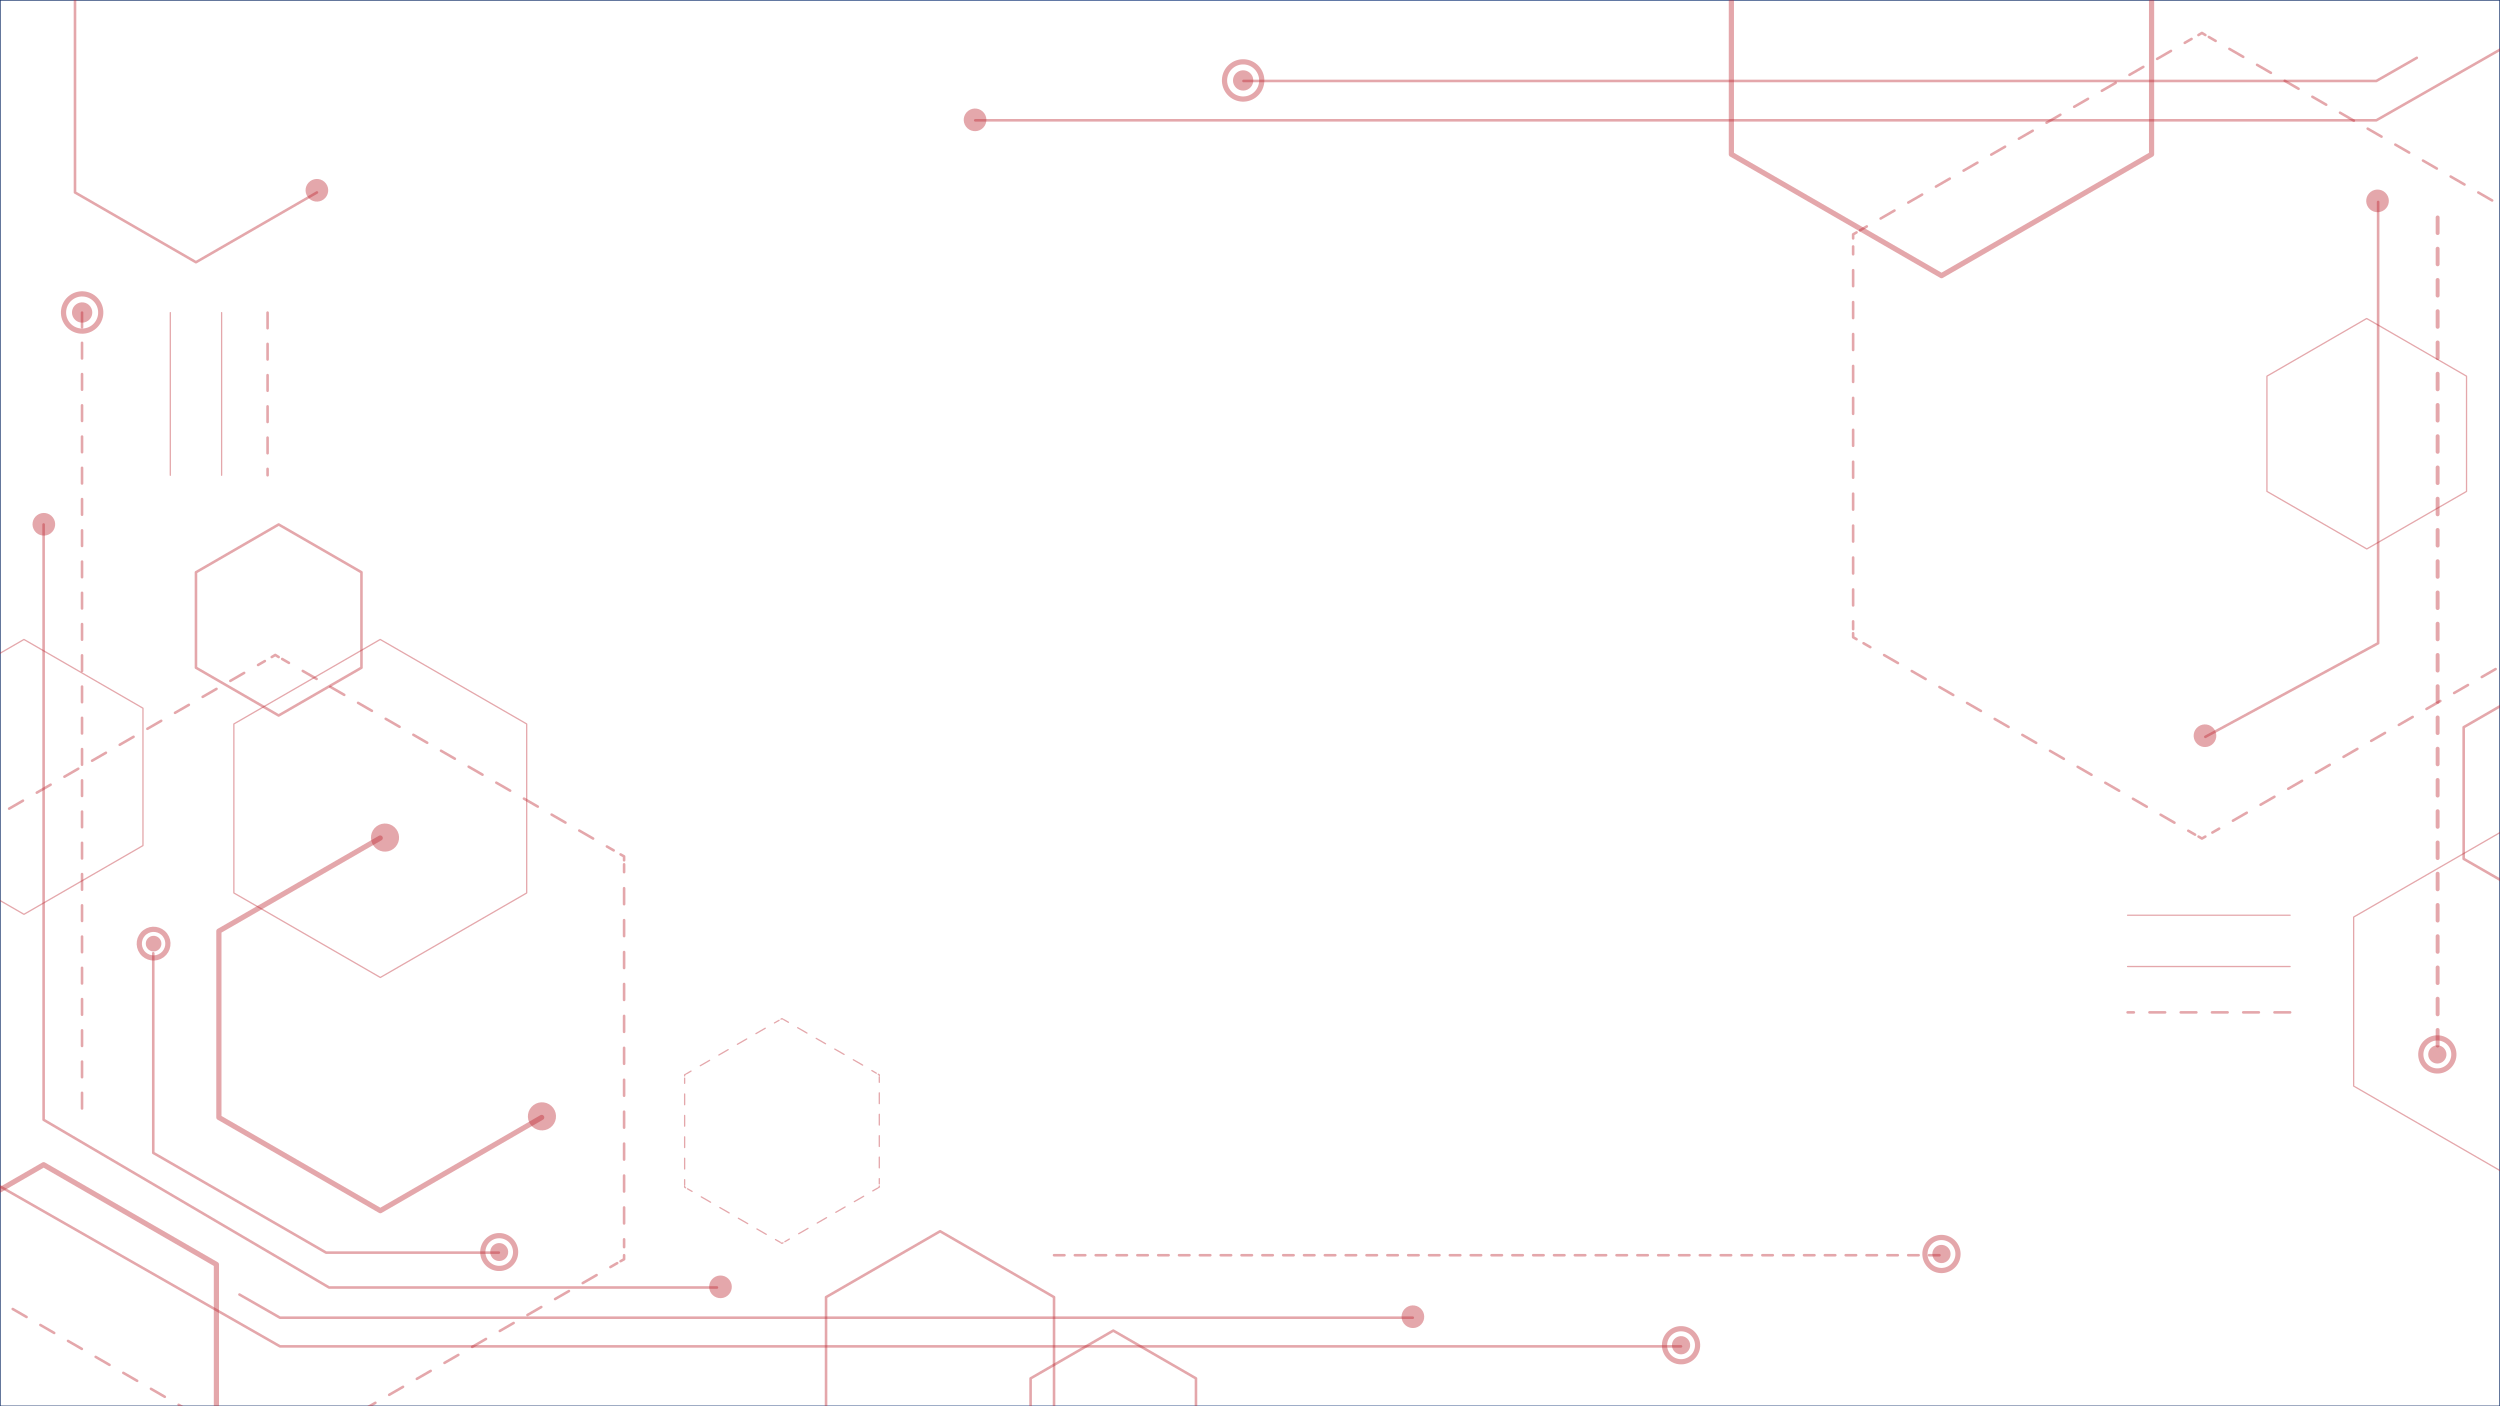 <?xml version="1.0" encoding="utf-8"?>
<!-- Generator: Adobe Illustrator 21.0.2, SVG Export Plug-In . SVG Version: 6.00 Build 0)  -->
<svg version="1.1" id="Layer_1" xmlns="http://www.w3.org/2000/svg" xmlns:xlink="http://www.w3.org/1999/xlink" x="0px" y="0px"
	 viewBox="0 0 1920 1080" style="enable-background:new 0 0 1920 1080;" xml:space="preserve">
<style type="text/css">
	.st0{clip-path:url(#SVGID_2_);fill:none;stroke:url(#SVGID_4_);stroke-miterlimit:10;}
	
		.st1{clip-path:url(#SVGID_2_);fill:none;stroke:rgba(187, 37, 45, 0.4);stroke-width:2;stroke-linecap:round;stroke-linejoin:round;stroke-miterlimit:10;}
	.st2{clip-path:url(#SVGID_2_);}
	.st3{fill:none;stroke:rgba(187, 37, 45, 0.4);stroke-width:2;stroke-linecap:round;stroke-linejoin:round;}
	.st4{fill:none;stroke:rgba(187, 37, 45, 0.4);stroke-width:2;stroke-linecap:round;stroke-linejoin:round;stroke-dasharray:12.26,12.26;}
	.st5{fill:none;stroke:rgba(187, 37, 45, 0.4);stroke-width:2;stroke-linecap:round;stroke-linejoin:round;stroke-dasharray:12.26,12.26;}
	.st6{fill:none;stroke:rgba(187, 37, 45, 0.4);stroke-linecap:round;stroke-linejoin:round;}
	.st7{fill:none;stroke:rgba(187, 37, 45, 0.4);stroke-linecap:round;stroke-linejoin:round;stroke-dasharray:8.224,8.224;}
	
		.st8{clip-path:url(#SVGID_2_);fill:none;stroke:rgba(187, 37, 45, 0.4);stroke-width:4;stroke-linecap:round;stroke-linejoin:round;stroke-miterlimit:10;}
	.st9{clip-path:url(#SVGID_2_);fill:none;stroke:rgba(187, 37, 45, 0.4);stroke-linecap:round;stroke-linejoin:round;stroke-miterlimit:10;}
	.st10{fill:rgba(187, 37, 45, 0.4);}
	.st11{fill:none;stroke:rgba(187, 37, 45, 0.4);stroke-width:4;stroke-linecap:round;stroke-linejoin:round;stroke-miterlimit:10;}
	
		.st12{clip-path:url(#SVGID_2_);fill:none;stroke:rgba(187, 37, 45, 0.4);stroke-width:2;stroke-linecap:round;stroke-linejoin:round;stroke-miterlimit:10;stroke-dasharray:12;}
	
		.st13{clip-path:url(#SVGID_2_);fill:none;stroke:rgba(187, 37, 45, 0.4);stroke-width:2;stroke-linecap:round;stroke-linejoin:round;stroke-miterlimit:10;stroke-dasharray:8;}
	.st14{fill:none;stroke:rgba(187, 37, 45, 0.4);stroke-linecap:round;stroke-linejoin:round;stroke-miterlimit:10;}
	
		.st15{fill:none;stroke:rgba(187, 37, 45, 0.4);stroke-width:2;stroke-linecap:round;stroke-linejoin:round;stroke-miterlimit:10;stroke-dasharray:12;}
	
		.st16{clip-path:url(#SVGID_2_);fill:none;stroke:rgba(187, 37, 45, 0.4);stroke-width:3;stroke-linecap:round;stroke-linejoin:round;stroke-miterlimit:10;stroke-dasharray:12;}
</style>
<g>
	<defs>
		<rect id="SVGID_1_" width="1920" height="1080"/>
	</defs>
	<clipPath id="SVGID_2_">
		<use xlink:href="#SVGID_1_"  style="overflow:visible;"/>
	</clipPath>
	<radialGradient id="SVGID_3_" cx="960" cy="540" r="778.845" gradientUnits="userSpaceOnUse">
		<stop  offset="0" style="stop-color:#043B9D"/>
		<stop  offset="1" style="stop-color:#043B68"/>
	</radialGradient>
	<radialGradient id="SVGID_4_" cx="960" cy="540" r="779.327" gradientUnits="userSpaceOnUse">
		<stop  offset="0" style="stop-color:#043B9D"/>
		<stop  offset="1" style="stop-color:#133068"/>
	</radialGradient>
	<rect class="st0" width="1920" height="1080"/>
	<polyline class="st1" points="243.4,147.8 150.5,201.4 57.6,147.8 57.6,-33 	"/>
	<g class="st2">
		<g>
			<g>
				<g>
					<polyline class="st3" points="479.3,660.7 479.3,657.7 476.6,656.2 					"/>
				</g>
				<g>
					<g>
						<line class="st3" x1="471.3" y1="653.1" x2="466.1" y2="650.1"/>
						<line class="st4" x1="455.5" y1="644" x2="227.2" y2="512.2"/>
						<line class="st3" x1="221.9" y1="509.1" x2="216.7" y2="506.1"/>
					</g>
				</g>
				<g>
					<polyline class="st3" points="214,504.6 211.4,503 208.7,504.6 					"/>
				</g>
				<g>
					<g>
						<line class="st3" x1="203.4" y1="507.7" x2="198.2" y2="510.7"/>
						<line class="st5" x1="187.5" y1="516.8" x2="-40.7" y2="648.6"/>
					</g>
				</g>
				<g>
					<g>
						<line class="st4" x1="-32.7" y1="980.8" x2="195.6" y2="1112.6"/>
					</g>
				</g>
				<g>
					<g>
						<line class="st5" x1="235.2" y1="1108" x2="463.5" y2="976.2"/>
						<line class="st3" x1="468.8" y1="973.1" x2="474" y2="970.1"/>
					</g>
				</g>
				<g>
					<polyline class="st3" points="476.6,968.6 479.3,967.1 479.3,964 					"/>
				</g>
				<g>
					<g>
						<line class="st3" x1="479.3" y1="957.8" x2="479.3" y2="951.8"/>
						<line class="st4" x1="479.3" y1="939.6" x2="479.3" y2="676"/>
						<line class="st3" x1="479.3" y1="669.8" x2="479.3" y2="663.8"/>
					</g>
				</g>
			</g>
		</g>
	</g>
	<g class="st2">
		<g>
			<g>
				<g>
					<g>
						<line class="st4" x1="1935.2" y1="166.2" x2="1706.9" y2="34.5"/>
						<line class="st3" x1="1701.6" y1="31.4" x2="1696.4" y2="28.4"/>
					</g>
				</g>
				<g>
					<polyline class="st3" points="1693.7,26.9 1691.1,25.3 1688.4,26.9 					"/>
				</g>
				<g>
					<g>
						<line class="st3" x1="1683.1" y1="29.9" x2="1677.9" y2="32.9"/>
						<line class="st5" x1="1667.3" y1="39.1" x2="1439" y2="170.9"/>
						<line class="st3" x1="1433.7" y1="173.9" x2="1428.5" y2="176.9"/>
					</g>
				</g>
				<g>
					<polyline class="st3" points="1425.8,178.5 1423.2,180 1423.2,183.1 					"/>
				</g>
				<g>
					<g>
						<line class="st3" x1="1423.2" y1="189.3" x2="1423.2" y2="195.3"/>
						<line class="st4" x1="1423.2" y1="207.5" x2="1423.2" y2="471.1"/>
						<line class="st3" x1="1423.2" y1="477.2" x2="1423.2" y2="483.2"/>
					</g>
				</g>
				<g>
					<polyline class="st3" points="1423.2,486.3 1423.2,489.4 1425.8,490.9 					"/>
				</g>
				<g>
					<g>
						<line class="st3" x1="1431.2" y1="494" x2="1436.4" y2="497"/>
						<line class="st4" x1="1447" y1="503.1" x2="1675.3" y2="634.9"/>
						<line class="st3" x1="1680.6" y1="638" x2="1685.8" y2="641"/>
					</g>
				</g>
				<g>
					<polyline class="st3" points="1688.5,642.5 1691.1,644 1693.7,642.5 					"/>
				</g>
				<g>
					<g>
						<line class="st3" x1="1699.1" y1="639.4" x2="1704.3" y2="636.4"/>
						<line class="st5" x1="1714.9" y1="630.3" x2="1943.2" y2="498.5"/>
					</g>
				</g>
			</g>
		</g>
	</g>
	<g class="st2">
		<g>
			<g>
				<g>
					<polyline class="st6" points="675.3,826.3 675.3,825.4 674.5,825 					"/>
				</g>
				<g>
					<g>
						<line class="st6" x1="673" y1="824.2" x2="669.6" y2="822.2"/>
						<line class="st7" x1="662.5" y1="818" x2="609" y2="787.2"/>
						<line class="st6" x1="605.5" y1="785.1" x2="602" y2="783.1"/>
					</g>
				</g>
				<g>
					<polyline class="st6" points="601.3,782.7 600.5,782.3 599.8,782.7 					"/>
				</g>
				<g>
					<g>
						<line class="st6" x1="598.3" y1="783.6" x2="594.8" y2="785.6"/>
						<line class="st7" x1="587.7" y1="789.7" x2="534.3" y2="820.5"/>
						<line class="st6" x1="530.7" y1="822.6" x2="527.3" y2="824.6"/>
					</g>
				</g>
				<g>
					<polyline class="st6" points="526.5,825 525.8,825.4 525.8,826.3 					"/>
				</g>
				<g>
					<g>
						<line class="st6" x1="525.8" y1="828" x2="525.8" y2="832"/>
						<line class="st7" x1="525.8" y1="840.2" x2="525.8" y2="901.9"/>
						<line class="st6" x1="525.8" y1="906" x2="525.8" y2="910"/>
					</g>
				</g>
				<g>
					<polyline class="st6" points="525.8,910.9 525.8,911.8 526.5,912.2 					"/>
				</g>
				<g>
					<g>
						<line class="st6" x1="528" y1="913" x2="531.5" y2="915"/>
						<line class="st7" x1="538.6" y1="919.2" x2="592" y2="950"/>
						<line class="st6" x1="595.6" y1="952" x2="599.1" y2="954"/>
					</g>
				</g>
				<g>
					<polyline class="st6" points="599.8,954.5 600.5,954.9 601.3,954.5 					"/>
				</g>
				<g>
					<g>
						<line class="st6" x1="602.8" y1="953.6" x2="606.2" y2="951.6"/>
						<line class="st7" x1="613.4" y1="947.5" x2="666.8" y2="916.7"/>
						<line class="st6" x1="670.3" y1="914.6" x2="673.8" y2="912.6"/>
					</g>
				</g>
				<g>
					<polyline class="st6" points="674.5,912.2 675.3,911.7 675.3,910.9 					"/>
				</g>
				<g>
					<g>
						<line class="st6" x1="675.3" y1="909.2" x2="675.3" y2="905.2"/>
						<line class="st7" x1="675.3" y1="896.9" x2="675.3" y2="835.3"/>
						<line class="st6" x1="675.3" y1="831.2" x2="675.3" y2="827.2"/>
					</g>
				</g>
			</g>
		</g>
	</g>
	<polygon class="st8" points="166.2,971.1 33.5,894.5 -99.3,971.1 -99.2,1124.4 33.5,1201 166.2,1124.4 	"/>
	<polygon class="st8" points="1652.4,-67.8 1491.1,-161 1329.7,-67.8 1329.7,118.5 1491.1,211.7 1652.4,118.5 	"/>
	<polygon class="st9" points="109.8,543.9 18.4,491.1 -73,543.9 -73,649.5 18.4,702.2 109.8,649.4 	"/>
	<polygon class="st1" points="809.5,996.2 722,945.6 634.4,996.2 634.4,1097.3 722,1147.8 809.5,1097.3 	"/>
	<polygon class="st1" points="2067.2,558.5 1979.7,507.9 1892.1,558.5 1892.1,659.6 1979.7,710.1 2067.2,659.6 	"/>
	<polygon class="st9" points="1894.3,288.9 1817.6,244.6 1741,288.9 1741,377.4 1817.7,421.6 1894.3,377.4 	"/>
	<polygon class="st1" points="918.5,1058.6 855,1021.9 791.5,1058.6 791.5,1132 855,1168.7 918.5,1132 	"/>
	<polygon class="st1" points="277.6,439.5 214,402.8 150.5,439.5 150.5,512.8 214,549.5 277.6,512.8 	"/>
	<polygon class="st9" points="404.5,556 292,491.1 179.6,556 179.6,685.8 292.1,750.7 404.5,685.8 	"/>
	<polygon class="st9" points="2032.4,704.3 1920,639.4 1807.6,704.3 1807.6,834.1 1920,899 2032.4,834.1 	"/>
	<polyline class="st1" points="117.7,732.1 117.7,885.4 250.4,962 383.1,962 	"/>
	<g class="st2">
		<ellipse transform="matrix(0.803 -0.596 0.596 0.803 -361.885 972.285)" class="st10" cx="1291" cy="1034" rx="7" ry="7"/>
		
			<ellipse transform="matrix(0.803 -0.596 0.596 0.803 -361.885 972.284)" class="st11" cx="1291" cy="1034" rx="12.7" ry="12.7"/>
	</g>
	<g class="st2">
		
			<ellipse transform="matrix(0.803 -0.596 0.596 0.803 -280.847 1077.672)" class="st10" cx="1491.1" cy="964" rx="7" ry="7"/>
		
			<ellipse transform="matrix(0.803 -0.596 0.596 0.803 -280.847 1077.671)" class="st11" cx="1491.1" cy="964" rx="12.7" ry="12.7"/>
	</g>
	<g class="st2">
		
			<ellipse transform="matrix(0.803 -0.596 0.596 0.803 -114.657 1274.505)" class="st10" cx="1872.1" cy="810.8" rx="7" ry="7"/>
		
			<ellipse transform="matrix(0.803 -0.596 0.596 0.803 -114.657 1274.504)" class="st11" cx="1872.1" cy="810.8" rx="12.7" ry="12.7"/>
	</g>
	<g class="st2">
		
			<ellipse transform="matrix(0.803 -0.596 0.596 0.803 -389.303 845.268)" class="st10" cx="1085" cy="1012" rx="8.7" ry="8.7"/>
	</g>
	<g class="st2">
		
			<ellipse transform="matrix(0.803 -0.596 0.596 0.803 -480.135 523.939)" class="st10" cx="553.1" cy="988.8" rx="8.7" ry="8.7"/>
	</g>
	<g class="st2">
		<polyline class="st11" points="292,643.6 168.1,715.1 168.1,858.2 292.1,929.8 416,858.2 		"/>
		<g>
			
				<ellipse transform="matrix(0.803 -0.596 0.596 0.803 -325.182 302.576)" class="st10" cx="295.5" cy="643.6" rx="10.8" ry="10.8"/>
		</g>
		<g>
			
				<ellipse transform="matrix(0.803 -0.596 0.596 0.803 -429.08 416.485)" class="st10" cx="416" cy="857.8" rx="10.8" ry="10.8"/>
		</g>
	</g>
	<polyline class="st1" points="-37,890 215,1034 1291,1034 	"/>
	<polyline class="st1" points="183.9,994.2 215,1012 1085,1012 	"/>
	<polyline class="st1" points="2077,-51.6 1825,92.4 749,92.4 	"/>
	<polyline class="st1" points="1856.1,44.4 1825,62.2 955,62.2 	"/>
	<polyline class="st1" points="33.5,402.8 33.5,860 252.7,988.8 550.6,988.8 	"/>
	<g class="st2">
		
			<ellipse transform="matrix(0.803 -0.596 0.596 0.803 -233.296 99.164)" class="st10" cx="33.5" cy="402.8" rx="8.7" ry="8.7"/>
	</g>
	<g class="st2">
		
			<ellipse transform="matrix(0.803 -0.596 0.596 0.803 -39.272 173.731)" class="st10" cx="243.4" cy="146.3" rx="8.7" ry="8.7"/>
	</g>
	<g class="st2">
		<ellipse transform="matrix(0.803 -0.596 0.596 0.803 92.325 464.256)" class="st10" cx="749" cy="92.4" rx="8.7" ry="8.7"/>
	</g>
	<g class="st2">
		
			<ellipse transform="matrix(0.803 -0.596 0.596 0.803 266.904 1118.267)" class="st10" cx="1826.4" cy="155.1" rx="8.7" ry="8.7"/>
	</g>
	<g class="st2">
		
			<ellipse transform="matrix(0.803 -0.596 0.596 0.803 -3.889 1120.063)" class="st10" cx="1693.7" cy="565.9" rx="8.7" ry="8.7"/>
	</g>
	<g class="st2">
		<ellipse transform="matrix(0.803 -0.596 0.596 0.803 -408.65 212.688)" class="st10" cx="117.7" cy="725" rx="6" ry="6"/>
		
			<ellipse transform="matrix(0.803 -0.596 0.596 0.803 -408.65 212.688)" class="st11" cx="117.7" cy="725" rx="11" ry="11"/>
	</g>
	<g class="st2">
		
			<ellipse transform="matrix(0.803 -0.596 0.596 0.803 -130.61 84.751)" class="st10" cx="63" cy="240.1" rx="7.8" ry="7.8"/>
		
			<ellipse transform="matrix(0.803 -0.596 0.596 0.803 -130.609 84.751)" class="st11" cx="63" cy="240.1" rx="14.3" ry="14.3"/>
	</g>
	<g class="st2">
		
			<ellipse transform="matrix(0.803 -0.596 0.596 0.803 150.796 581.017)" class="st10" cx="955" cy="62.2" rx="7.8" ry="7.8"/>
		
			<ellipse transform="matrix(0.803 -0.596 0.596 0.803 150.795 581.017)" class="st11" cx="955" cy="62.2" rx="14.3" ry="14.3"/>
	</g>
	<g class="st2">
		
			<ellipse transform="matrix(0.803 -0.596 0.596 0.803 -497.585 417.413)" class="st10" cx="383.1" cy="962" rx="6.9" ry="6.9"/>
		
			<ellipse transform="matrix(0.803 -0.596 0.596 0.803 -497.584 417.413)" class="st11" cx="383.1" cy="962" rx="12.6" ry="12.6"/>
	</g>
	<line class="st12" x1="63" y1="851.3" x2="63" y2="240.1"/>
	<line class="st13" x1="809.5" y1="964" x2="1491.1" y2="964"/>
	<g class="st2">
		<line class="st14" x1="130.8" y1="240.1" x2="130.8" y2="365"/>
		<line class="st14" x1="170.2" y1="240.1" x2="170.2" y2="365"/>
		<line class="st15" x1="205.5" y1="240.1" x2="205.5" y2="365"/>
	</g>
	<g class="st2">
		<line class="st14" x1="1758.8" y1="702.9" x2="1634" y2="702.9"/>
		<line class="st14" x1="1758.8" y1="742.3" x2="1634" y2="742.3"/>
		<line class="st15" x1="1758.8" y1="777.5" x2="1634" y2="777.5"/>
	</g>
	<line class="st16" x1="1872.1" y1="167" x2="1872.1" y2="803.6"/>
	<polyline class="st1" points="1826.4,155.1 1826.4,494 1693.7,565.9 	"/>
</g>
</svg>
